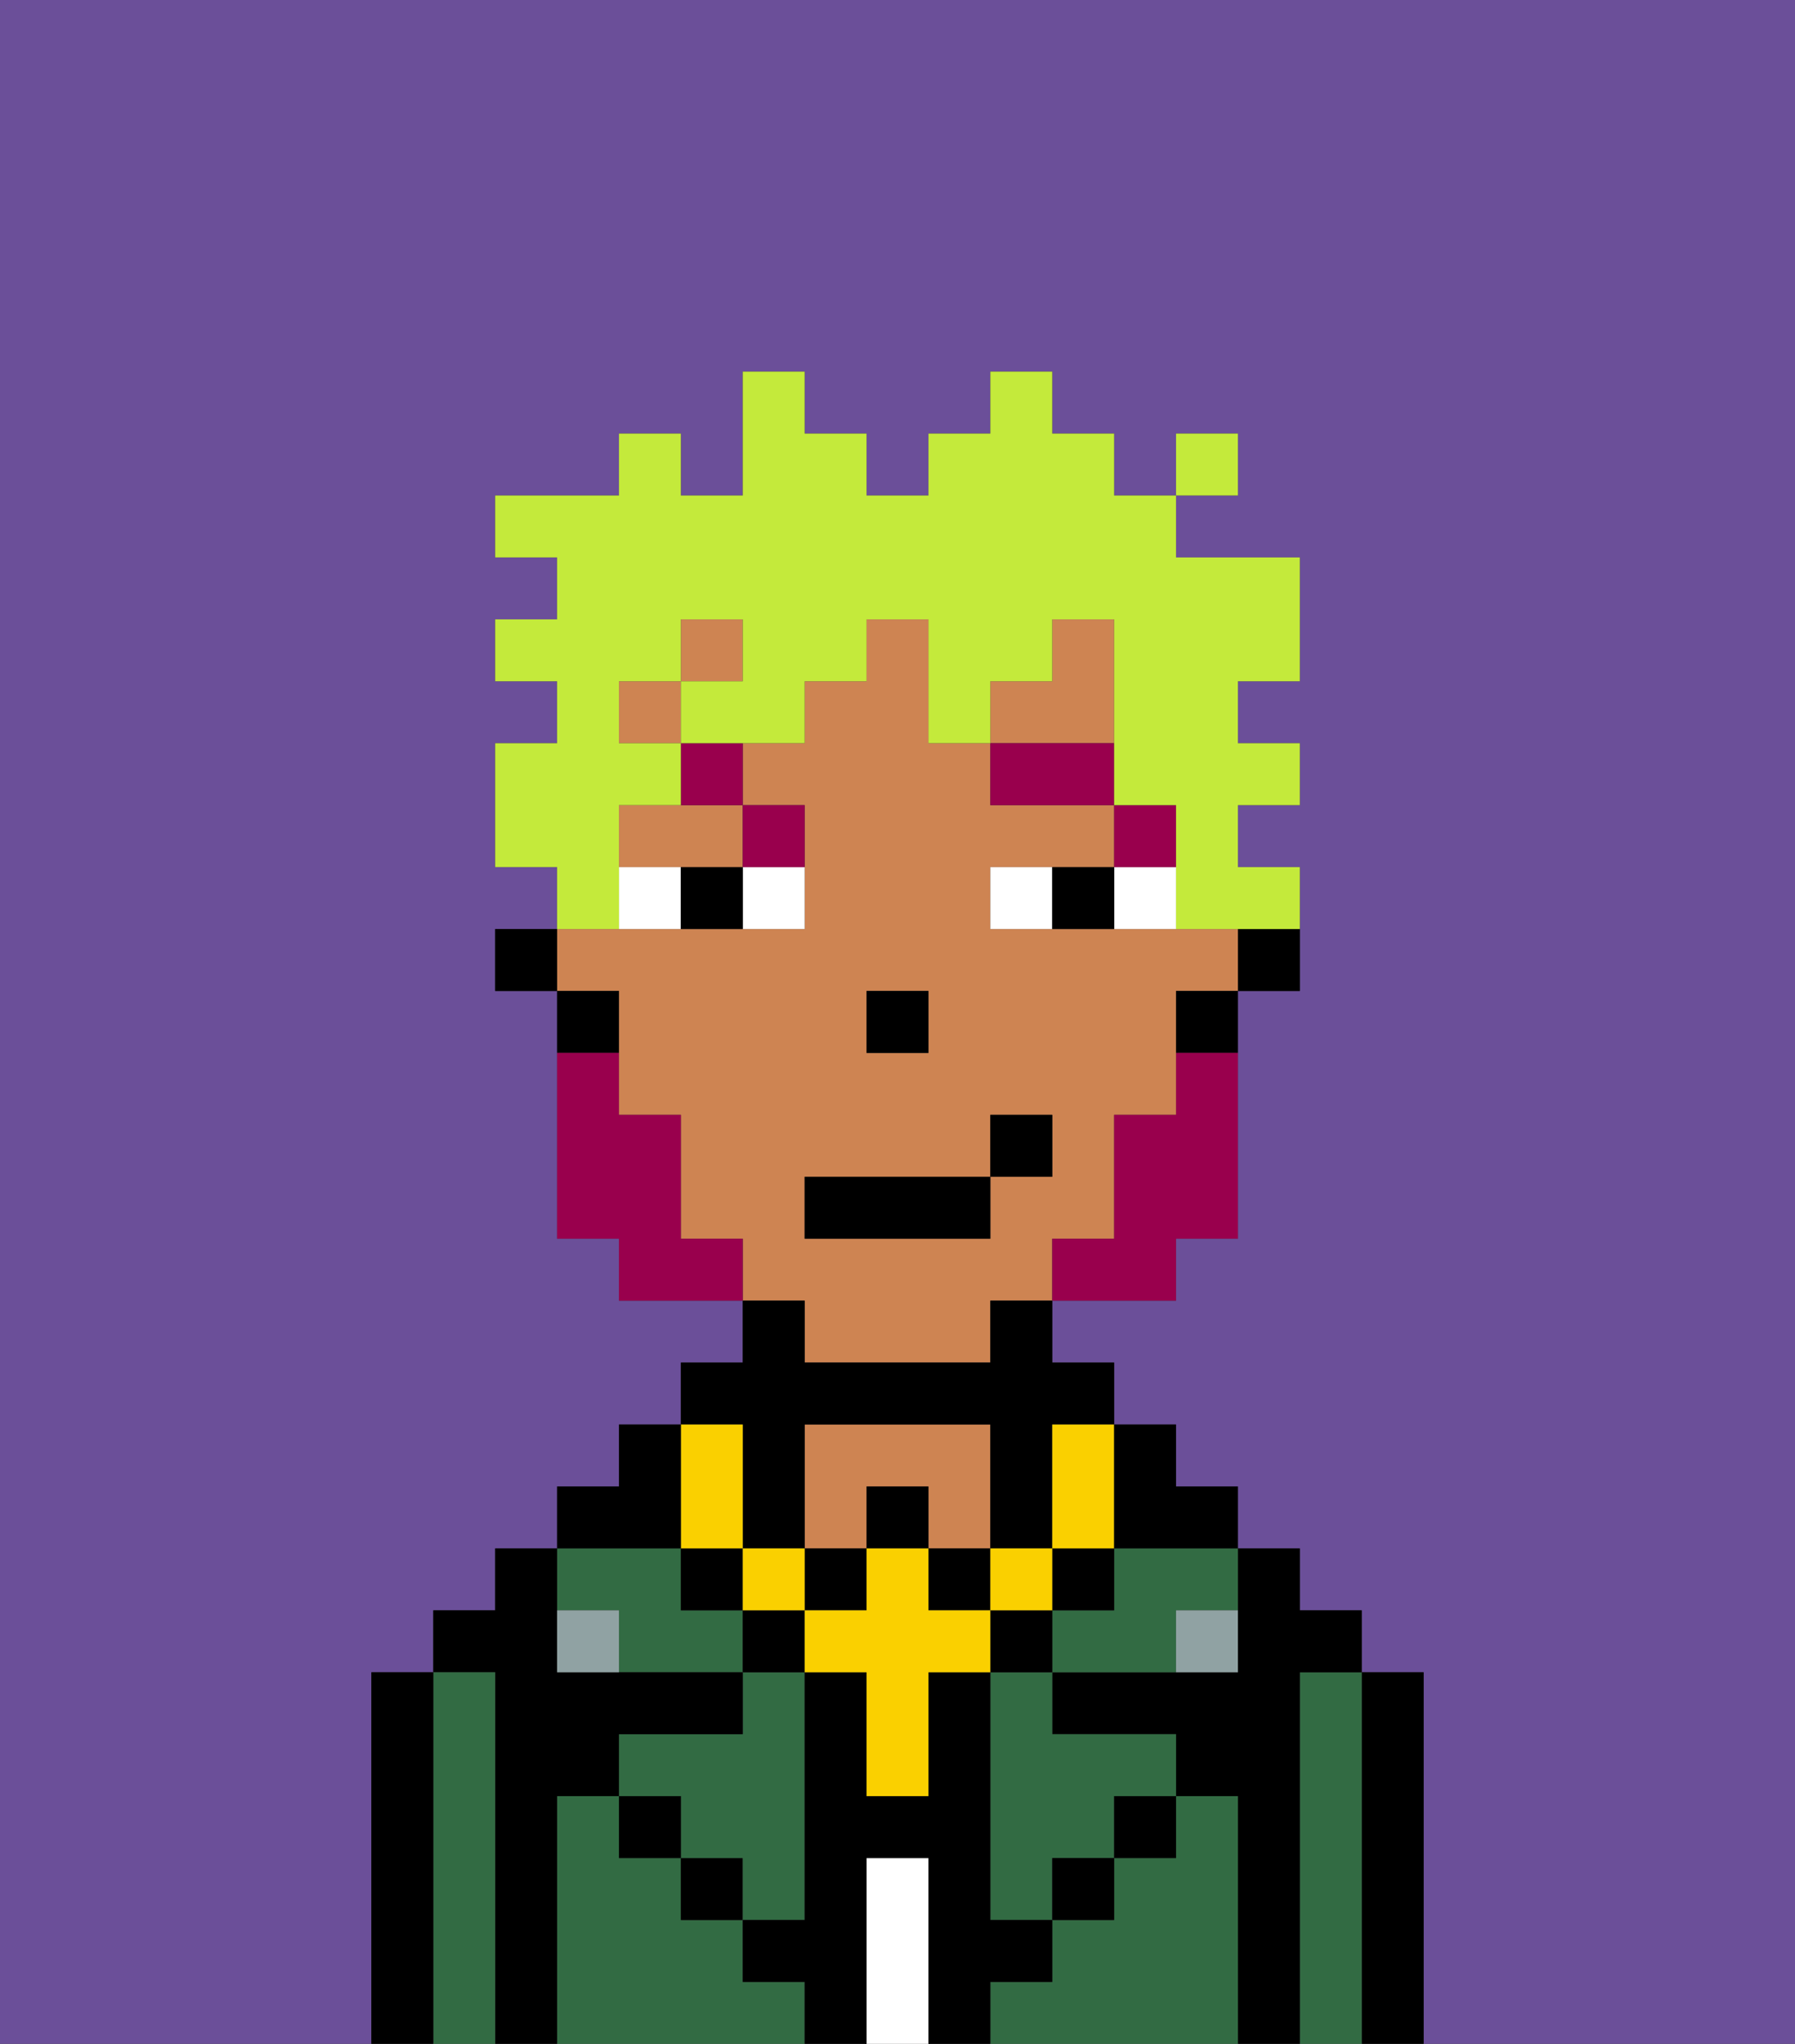<svg xmlns="http://www.w3.org/2000/svg" viewBox="0 0 29 33"><rect x="0" y="0" width="29" height="33" fill="#333333" stroke="none"/><defs><style>polygon,rect,path{shape-rendering:crispedges;}.fb260-1{fill:#6b4f99;}.fb260-2{fill:#000000;}.fb260-3{fill:#326b43;}.fb260-4{fill:#ffffff;}.fb260-5{fill:#ce8452;}.fb260-6{fill:#90a2a3;}.fb260-7{fill:#ffffff;}.fb260-8{fill:#99004d;}.fb260-9{fill:#fad000;}.fb260-10{fill:#99004d;}.fb260-11{fill:#c4ea3b;}</style></defs><path class="fb260-1" d="M0,33H6V27H7V26H8V25H9V24h1V23h1V22h1V21H10V20H9V16H8V15H9V14H8V12H9V11H8V10H9V9H8V8h2V7h1V8h1V6h1V7h1V8h1V7h1V6h1V7h1V8h1V7h1V8H19V9h2v2H20v1h1v1H20v1h1v2H20v4H19v1H17v1h1v1h1v1h1v1h1v1h1v1h1v6h6V0H0Z"/><path class="fb260-2" d="M23,27H22v6h1V27Z"/><path class="fb260-3" d="M22,27H21v6h1V27Z"/><path class="fb260-2" d="M21,27h1V26H21V25H20v2H17v1h2v1h1v4h1V27Z"/><path class="fb260-3" d="M20,29H19v1H18v1H17v1H16v1h4V29Z"/><path class="fb260-3" d="M16,28v3h1V30h1V29h1V28H17V27H16Z"/><path class="fb260-3" d="M18,26H17v1h2V26h1V25H18Z"/><rect class="fb260-2" x="18" y="29" width="1" height="1"/><path class="fb260-4" d="M15,30H14v3h1V30Z"/><path class="fb260-5" d="M14,24h1v1h1V23H13v2h1Z"/><path class="fb260-3" d="M12,32V31H11V30H10V29H9v4h4V32Z"/><rect class="fb260-2" x="11" y="30" width="1" height="1"/><path class="fb260-3" d="M10,26v1h2V26H11V25H9v1Z"/><path class="fb260-3" d="M12,28H10v1h1v1h1v1h1V27H12Z"/><path class="fb260-2" d="M9,29h1V28h2V27H9V25H8v1H7v1H8v6H9V29Z"/><path class="fb260-3" d="M8,27H7v6H8V27Z"/><path class="fb260-2" d="M7,27H6v6H7V27Z"/><rect class="fb260-2" x="10" y="29" width="1" height="1"/><rect class="fb260-2" x="17" y="30" width="1" height="1"/><path class="fb260-2" d="M17,32V31H16V27H15v2H14V27H13v4H12v1h1v1h1V30h1v3h1V32Z"/><path class="fb260-6" d="M9,26v1h1V26Z"/><path class="fb260-6" d="M19,27h1V26H19Z"/><path class="fb260-2" d="M20,16h1V15H20Z"/><rect class="fb260-5" x="10" y="11" width="1" height="1"/><path class="fb260-5" d="M10,13v1h2V13H10Z"/><path class="fb260-5" d="M13,22h3V21h1V20h1V18h1V16h1V15H16V14h2V13H16V12H15V10H14v1H13v1H12v1h1v2H9v1h1v2h1v2h1v1h1Zm1-6h1v1H14Zm-1,3h3V18h1v1H16v1H13Z"/><rect class="fb260-5" x="11" y="10" width="1" height="1"/><polygon class="fb260-5" points="18 11 18 10 17 10 17 11 16 11 16 12 18 12 18 11"/><path class="fb260-2" d="M19,17h1V16H19Z"/><path class="fb260-2" d="M10,16H9v1h1Z"/><rect class="fb260-2" x="8" y="15" width="1" height="1"/><rect class="fb260-2" x="14" y="16" width="1" height="1"/><path class="fb260-7" d="M12,15h1V14H12Z"/><path class="fb260-7" d="M10,14v1h1V14Z"/><path class="fb260-7" d="M18,14v1h1V14Z"/><path class="fb260-7" d="M16,14v1h1V14Z"/><path class="fb260-2" d="M11,14v1h1V14Z"/><path class="fb260-2" d="M17,14v1h1V14Z"/><rect class="fb260-8" x="18" y="13" width="1" height="1"/><rect class="fb260-8" x="16" y="12" width="2" height="1"/><path class="fb260-8" d="M13,14V13H12v1Z"/><path class="fb260-8" d="M11,13h1V12H11Z"/><rect class="fb260-2" x="12" y="26" width="1" height="1"/><rect class="fb260-2" x="16" y="26" width="1" height="1"/><rect class="fb260-2" x="17" y="25" width="1" height="1"/><rect class="fb260-2" x="11" y="25" width="1" height="1"/><rect class="fb260-2" x="14" y="24" width="1" height="1"/><rect class="fb260-2" x="13" y="25" width="1" height="1"/><rect class="fb260-2" x="15" y="25" width="1" height="1"/><path class="fb260-2" d="M12,24v1h1V23h3v2h1V23h1V22H17V21H16v1H13V21H12v1H11v1h1Z"/><rect class="fb260-9" x="16" y="25" width="1" height="1"/><path class="fb260-9" d="M15,26V25H14v1H13v1h1v2h1V27h1V26Z"/><rect class="fb260-9" x="12" y="25" width="1" height="1"/><path class="fb260-9" d="M12,25V23H11v2Z"/><path class="fb260-9" d="M17,24v1h1V23H17Z"/><path class="fb260-2" d="M20,25V24H19V23H18v2Z"/><path class="fb260-2" d="M11,23H10v1H9v1h2Z"/><path class="fb260-10" d="M19,18H18v2H17v1h2V20h1V17H19Z"/><path class="fb260-10" d="M11,20V18H10V17H9v3h1v1h2V20Z"/><rect class="fb260-2" x="13" y="19" width="3" height="1"/><rect class="fb260-2" x="16" y="18" width="1" height="1"/><path class="fb260-11" d="M10,14V13h1V12H10V11h1V10h1v1H11v1h2V11h1V10h1v2h1V11h1V10h1v3h1v2h2V14H20V13h1V12H20V11h1V9H19V8H18V7H17V6H16V7H15V8H14V7H13V6H12V8H11V7H10V8H8V9H9v1H8v1H9v1H8v2H9v1h1Z"/><rect class="fb260-11" x="19" y="7" width="1" height="1"/></svg>